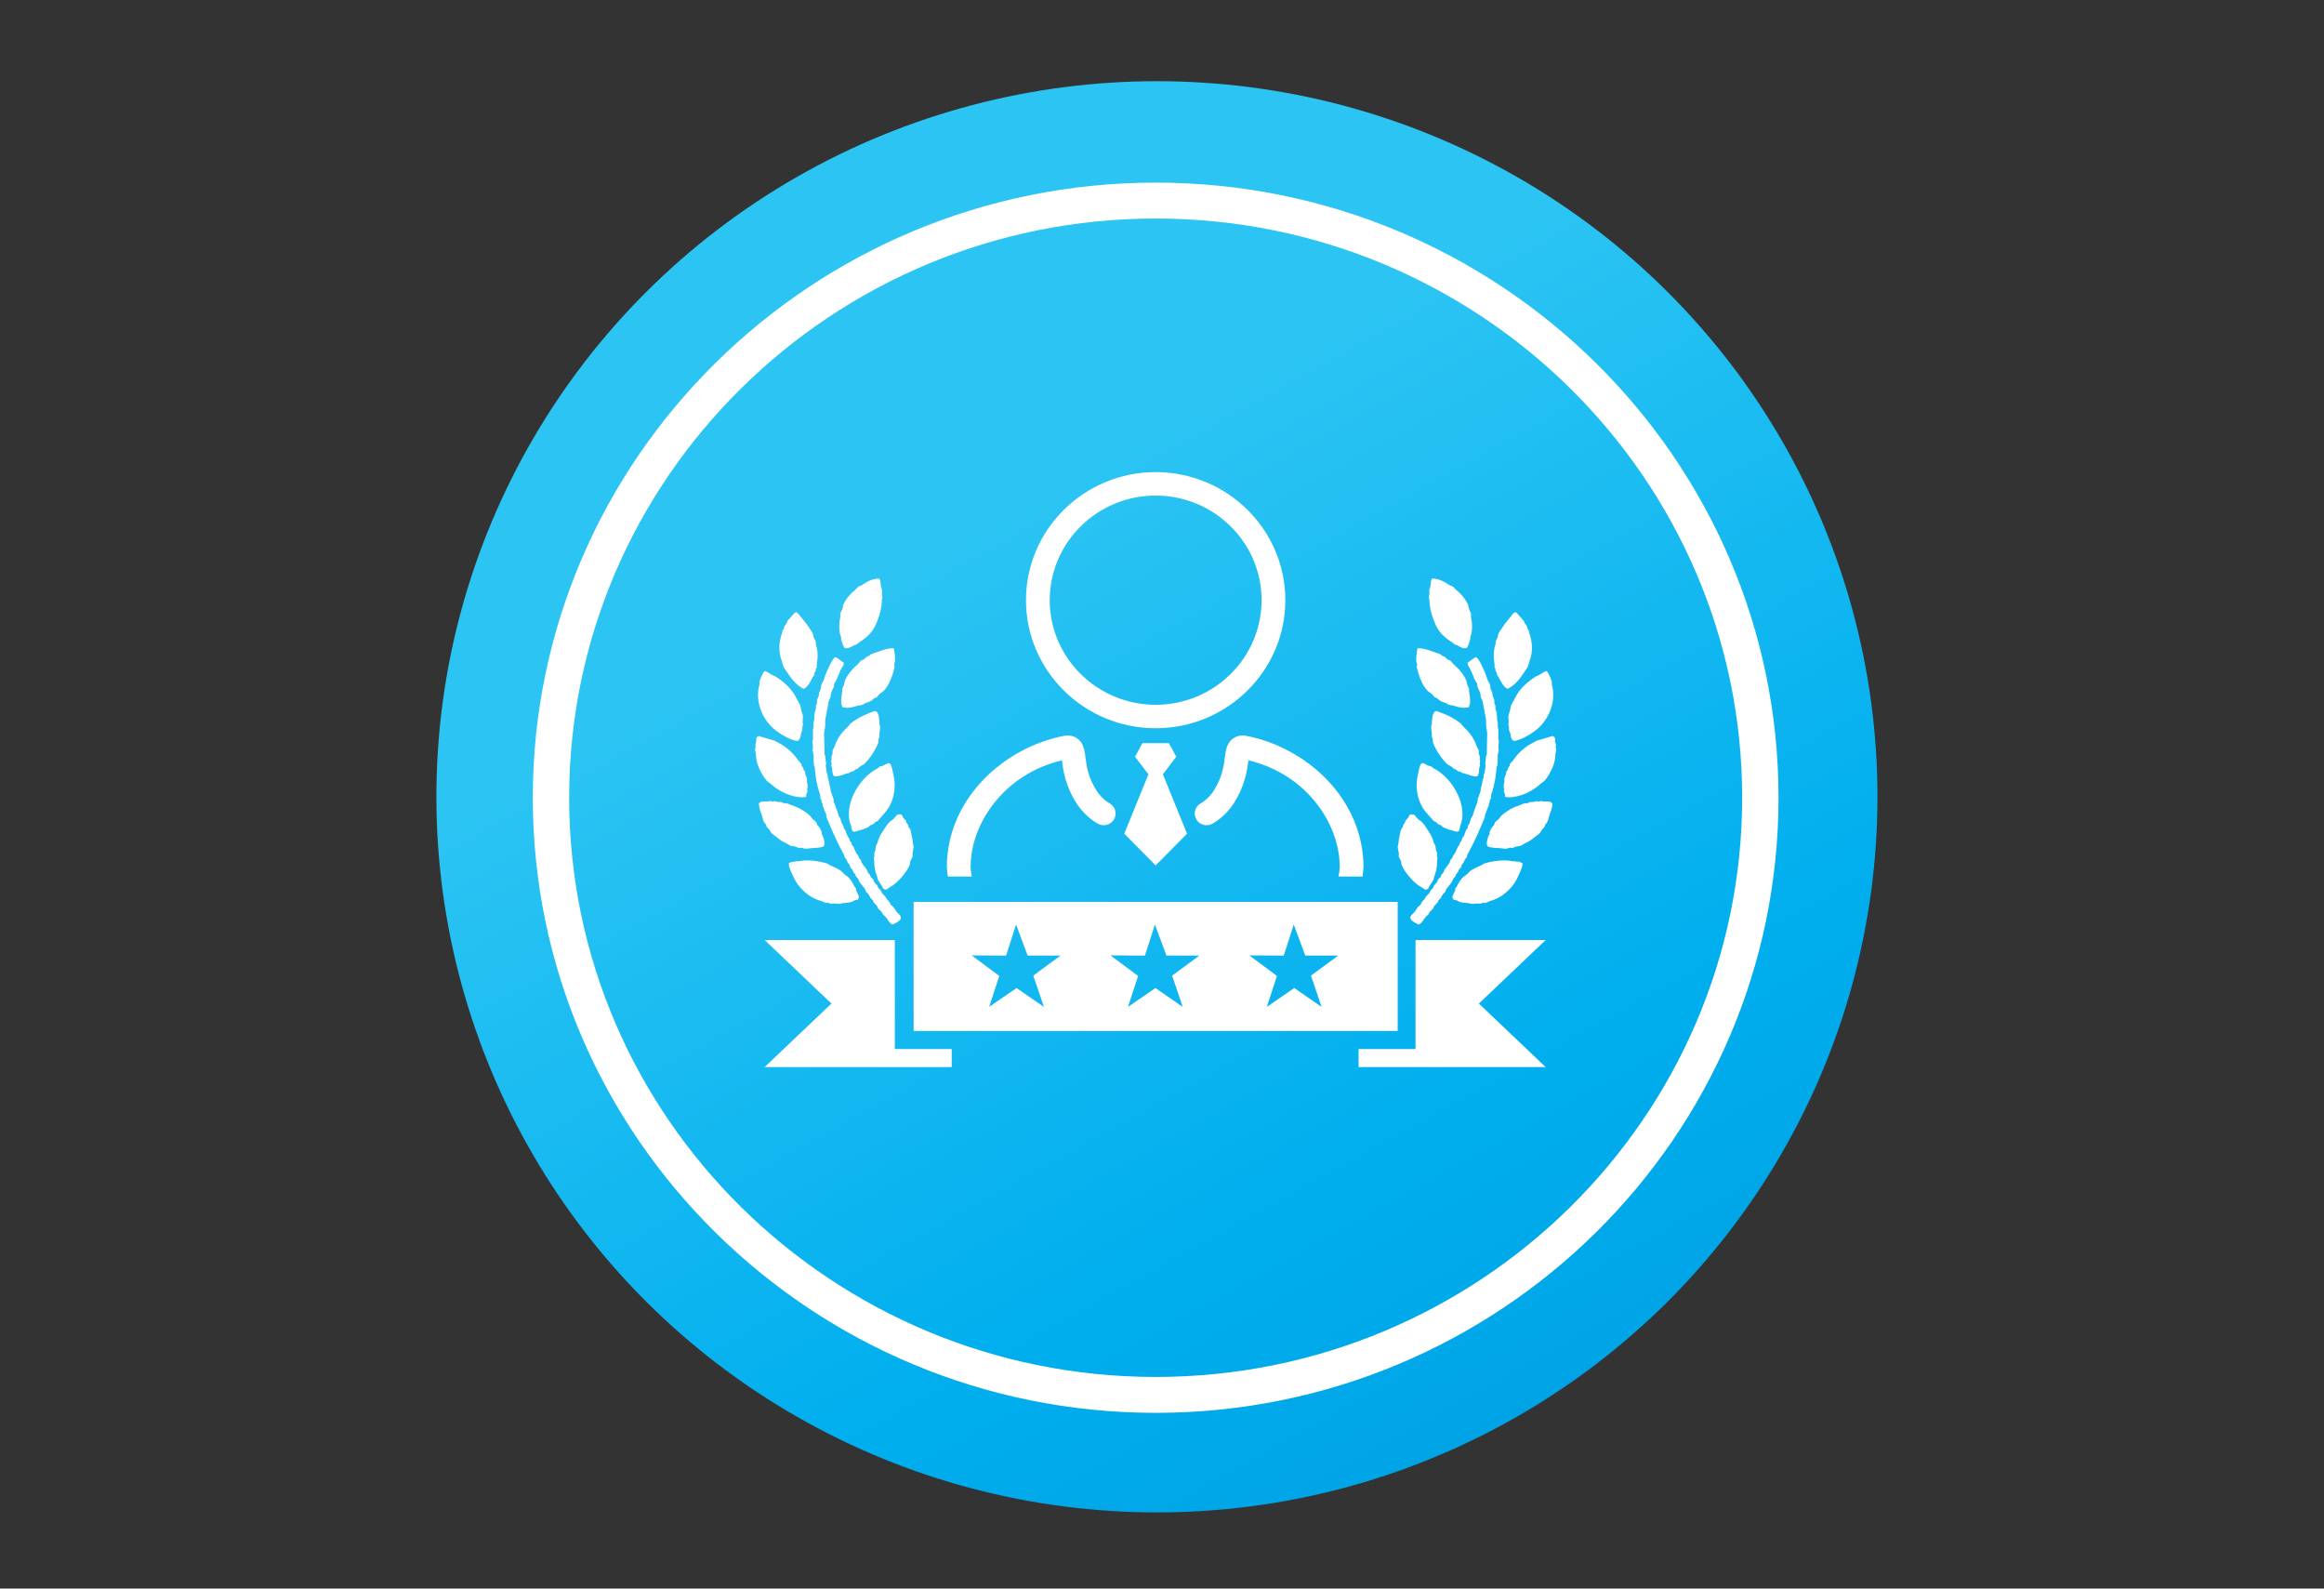 <?xml version="1.0" encoding="utf-8"?>
<!-- Generator: Adobe Illustrator 17.0.0, SVG Export Plug-In . SVG Version: 6.00 Build 0)  -->
<!DOCTYPE svg PUBLIC "-//W3C//DTD SVG 1.1//EN" "http://www.w3.org/Graphics/SVG/1.1/DTD/svg11.dtd">
<svg version="1.1" id="Layer_1" xmlns="http://www.w3.org/2000/svg" xmlns:xlink="http://www.w3.org/1999/xlink" x="0px" y="0px"
	 width="458px" height="313px" viewBox="0 0 458 313" enable-background="new 0 0 458 313" xml:space="preserve">
<rect x="0" y="0" width="458" height="313" fill="#333333" stroke="none"/>
<linearGradient id="SVGID_1_" gradientUnits="userSpaceOnUse" x1="531.286" y1="400.715" x2="673.779" y2="657.202" gradientTransform="matrix(1 0 0 1 -334 -299)">
	<stop  offset="0" style="stop-color:#2BC4F3"/>
	<stop  offset="0.5" style="stop-color:#00AEEE"/>
	<stop  offset="1" style="stop-color:#0095DA"/>
</linearGradient>
<ellipse fill="url(#SVGID_1_)" cx="228" cy="157" rx="142" ry="141"/>
<g>
	<path fill="#FFFFFF" d="M227.75,35.982C160.066,35.982,105,90.353,105,157.181s55.066,121.199,122.75,121.199
		S350.5,224.01,350.5,157.181S295.434,35.982,227.75,35.982z M227.75,271.307c-63.733,0-115.586-51.198-115.586-114.126
		S164.017,43.056,227.75,43.056s115.586,51.198,115.586,114.126S291.483,271.307,227.75,271.307z"/>
	<polygon fill="#FFFFFF" points="229.18,152.565 231.813,149.098 230.35,146.425 230.271,146.425 225.229,146.425 225.15,146.425 
		223.686,149.098 226.32,152.565 221.565,164.267 227.721,170.488 227.716,170.552 227.75,170.518 227.783,170.552 227.78,170.487 
		233.935,164.267 	"/>
	<path fill="#FFFFFF" d="M227.75,143.491c14.092,0,25.557-11.32,25.557-25.235s-11.465-25.235-25.557-25.235
		c-14.092,0-25.557,11.32-25.557,25.235S213.658,143.491,227.75,143.491z M227.75,97.645c11.51,0,20.875,9.246,20.875,20.612
		s-9.364,20.611-20.875,20.611c-11.51,0-20.875-9.246-20.875-20.611S216.24,97.645,227.75,97.645z"/>
	<path fill="#FFFFFF" d="M243.003,145.503c-1.245,0.889-1.428,2.288-1.622,3.77c-0.219,1.673-0.519,3.965-2.229,6.594
		c-0.774,1.191-1.909,2.084-2.483,2.394c-1.134,0.612-1.551,2.017-0.93,3.137c0.62,1.12,2.043,1.532,3.178,0.918
		c1.142-0.617,2.921-2.022,4.176-3.953c2.278-3.503,2.688-6.63,2.932-8.498c0.002-0.019,0.005-0.037,0.007-0.056
		c11.696,2.811,17.99,12.731,17.99,20.959c0,0.543-0.097,1.25-0.238,1.937h4.738c0.157-1.104,0.182-1.911,0.182-1.937
		c0-6.255-2.566-12.354-7.225-17.175c-4.208-4.353-9.981-7.487-15.84-8.598C244.382,144.758,243.512,145.14,243.003,145.503z"/>
	<path fill="#FFFFFF" d="M191.521,172.705c-0.141-0.687-0.238-1.394-0.238-1.937c0-8.228,6.293-18.148,17.99-20.959
		c0.002,0.019,0.005,0.038,0.007,0.056c0.245,1.868,0.654,4.994,2.932,8.498c1.255,1.931,3.034,3.336,4.176,3.953
		c1.135,0.614,2.557,0.201,3.178-0.918c0.62-1.12,0.204-2.525-0.93-3.137c-0.574-0.31-1.709-1.204-2.483-2.394
		c-1.71-2.629-2.01-4.921-2.229-6.594c-0.194-1.481-0.377-2.881-1.622-3.77c-0.508-0.363-1.378-0.745-2.635-0.508
		c-5.859,1.111-11.633,4.245-15.84,8.598c-4.659,4.821-7.225,10.92-7.225,17.175c0,0.026,0.025,0.833,0.182,1.937H191.521z"/>
	<polygon fill="#FFFFFF" points="278.962,185.215 278.962,206.693 267.744,206.693 267.744,210.257 304.617,210.257 
		291.448,197.736 304.617,185.215 	"/>
	<polygon fill="#FFFFFF" points="176.343,185.215 150.688,185.215 163.857,197.736 150.688,210.257 187.561,210.257 
		187.561,206.693 176.343,206.693 	"/>
	<path fill="#FFFFFF" d="M275.45,177.703H180.05v25.427h95.401V177.703z M205.722,198.389l-5.377-3.71l-5.412,3.71l1.999-6.092
		l-5.446-4.05l6.79,0.034l1.965-6.126l2.275,6.126h6.48l-5.36,3.948L205.722,198.389z M233.084,198.389l-5.377-3.71l-5.412,3.71
		l1.999-6.092l-5.446-4.05l6.79,0.034l1.965-6.126l2.275,6.126h6.48l-5.36,3.948L233.084,198.389z M260.446,198.389l-5.377-3.71
		l-5.412,3.71l1.999-6.092l-5.446-4.05l6.79,0.034l1.965-6.126l2.275,6.126h6.48l-5.36,3.948L260.446,198.389z"/>
	<path fill="#FFFFFF" d="M298.485,137.71c-0.237,0.495-0.555,0.868-0.725,1.371c-0.103,0.305-0.102,0.703-0.206,1.003
		c-0.068,0.195-0.284,0.83-0.291,1.003c-0.019,0.447,0.075,0.822,0.062,1.276c-0.033,0.134-0.066,0.268-0.099,0.401
		c0.052,0.134,0.104,0.268,0.156,0.402c0.002,0.242,0.003,0.484,0.005,0.725c0.078,0.173,0.157,0.346,0.235,0.519
		c0.034,0.22,0.069,0.441,0.103,0.661c0.036,0.215,0.294,0.778,0.503,0.876c0.256,0.119,0.885-0.112,1.188-0.217
		c1.176-0.408,2.807-1.386,3.824-2.335c2.336-2.18,3.418-5.605,2.613-8.407c-0.062-0.217,0.003-0.431-0.025-0.628
		c-0.049-0.353-0.733-2.003-1.044-2.146c-0.63,0.122-1.384,0.894-2.036,1.025C300.549,134.632,299.281,136.048,298.485,137.71z"/>
	<path fill="#FFFFFF" d="M275.655,168.795c0.161,0.324,0.322,0.648,0.483,0.973c0.015,0.177,0.03,0.354,0.045,0.531
		c0.562,1.614,2.726,3.911,3.833,4.44c0.51,0.244,0.849,0.902,1.475,0.295c0.218-0.624,0.769-1.163,1.048-1.779
		c0.022-0.136,0.044-0.272,0.067-0.408c0.472-1.223,0.591-1.916,0.612-3.231c0.029-0.196,0.058-0.393,0.087-0.589
		c-0.05-0.145-0.1-0.29-0.15-0.434c0.029-0.14,0.058-0.281,0.086-0.421c-0.085-0.225-0.169-0.45-0.254-0.674
		c-0.034-0.276-0.069-0.553-0.103-0.829c-0.113-0.225-0.226-0.45-0.339-0.674c-0.148-0.55-0.343-1.185-0.756-1.802
		c-0.535-0.8-1.055-1.729-1.673-2.323c-0.218-0.156-0.437-0.312-0.655-0.468c-0.24-0.273-0.48-0.545-0.719-0.818
		c-0.26-0.154-0.501-0.122-0.793-0.125c-0.305,0.205-0.288,0.418-0.421,0.64c-0.193,0.22-0.386,0.44-0.579,0.659
		c-0.024,0.119-0.049,0.237-0.073,0.356c-0.105,0.125-0.211,0.25-0.316,0.375c-0.029,0.14-0.058,0.281-0.086,0.421
		c-0.13,0.188-0.259,0.375-0.389,0.562c-0.219,0.952-0.437,1.843-0.512,2.829c-0.04,0.138-0.079,0.276-0.119,0.414
		c-0.006,0.536,0.177,0.977,0.232,1.529C275.7,168.413,275.604,168.607,275.655,168.795z"/>
	<path fill="#FFFFFF" d="M291.893,170.494c-0.45,0.204-0.918,0.431-1.32,0.612c-0.226,0.129-0.451,0.258-0.677,0.387
		c-0.292,0.211-0.49,0.464-0.684,0.672c-0.318,0.245-0.635,0.491-0.953,0.736c-0.469,0.485-0.901,1.204-1.146,1.759
		c-0.107,0.136-0.215,0.271-0.322,0.407c-0.011,0.138-0.023,0.276-0.034,0.414c-0.147,0.389-0.58,0.978-0.509,1.398
		c0.194,0.608,0.515,0.379,0.865,0.527c0.157,0.093,0.314,0.186,0.472,0.28c0.602,0.211,1.267,0.21,1.908,0.264
		c0.155,0.048,0.31,0.096,0.465,0.144c0.409,0.029,0.779-0.074,1.194-0.081c0.195,0.022,0.389,0.044,0.584,0.066
		c0.26-0.063,0.443-0.244,0.676-0.219c0.092,0.024,0.184,0.048,0.275,0.072c0.348-0.144,0.696-0.288,1.044-0.431
		c2.566-0.664,4.635-2.89,5.385-4.702c0.244-0.59,1.165-2.188,0.86-2.776c-0.121-0.049-0.723-0.262-0.832-0.268
		c-0.094,0.015-0.188,0.03-0.282,0.045c-0.105-0.043-0.21-0.087-0.315-0.13c-0.133,0.013-0.267,0.025-0.4,0.038
		c-1.56-0.384-3.86-0.099-5.597,0.413C292.331,170.245,292.112,170.37,291.893,170.494z"/>
	<path fill="#FFFFFF" d="M294.513,131.457c0.072,0.121,0.144,0.242,0.216,0.363c-0.007,0.089-0.014,0.177-0.02,0.266
		c0.102,0.195,0.205,0.389,0.307,0.584c0.013,0.132,0.026,0.263,0.038,0.395c0.105,0.128,0.209,0.255,0.314,0.383
		c0.335,0.722,0.997,2.02,1.765,2.291c1.292-0.707,2.063-1.592,2.742-2.552c0.373-0.543,0.746-1.086,1.119-1.629
		c0.239-0.448,0.286-0.914,0.45-1.359c0.643-1.753,0.623-3.491-0.078-5.525c-0.026-0.151-0.052-0.302-0.078-0.454
		c-0.081-0.106-0.161-0.212-0.242-0.318c-0.037-0.153-0.074-0.307-0.11-0.46c-0.155-0.216-0.309-0.433-0.464-0.649
		c-0.054-0.151-0.109-0.303-0.163-0.454c-0.259-0.288-0.519-0.576-0.778-0.863c-0.392-0.418-0.489-0.689-0.883-0.851
		c-0.055,0.017-0.109,0.034-0.164,0.051c-0.375,0.237-0.502,0.514-0.724,0.782c-0.512,0.619-1.025,1.2-1.428,1.804
		c-0.327,0.485-0.654,0.97-0.981,1.455c-0.073,0.3-0.146,0.6-0.219,0.9c-0.127,0.261-0.255,0.522-0.382,0.783
		c-0.011,0.194-0.023,0.389-0.034,0.583c-0.472,1.414-0.394,2.555-0.161,4.113C294.539,131.215,294.526,131.336,294.513,131.457z"/>
	<path fill="#FFFFFF" d="M291.438,148.516c-0.051-0.205,0.035-0.451-0.031-0.68c-0.133-0.268-0.265-0.536-0.398-0.804
		c-0.477-1.483-1.349-2.691-2.509-3.737c-0.225-0.264-0.449-0.528-0.674-0.792c-1.49-1.169-3.124-1.859-4.743-2.415
		c-0.105,0.041-0.21,0.082-0.315,0.122c-0.519,0.35-0.604,2.004-0.59,2.544c-0.044,0.132-0.088,0.263-0.132,0.395
		c-0.023,0.504,0.118,0.92,0.147,1.445c0.011,0.206-0.05,0.409,0.005,0.641c0.054,0.123,0.109,0.246,0.163,0.37
		c0.049,0.212-0.038,0.461,0.044,0.7c0.457,1.331,1.827,3.442,2.915,4.34c0.225,0.124,0.45,0.247,0.675,0.371
		c0.183,0.16,0.366,0.32,0.55,0.481c0.114,0.028,0.227,0.057,0.341,0.085c0.155,0.132,0.31,0.264,0.465,0.396
		c0.138,0.022,0.275,0.044,0.413,0.066c0.162,0.1,0.323,0.199,0.485,0.299c0.122,0.013,0.245,0.027,0.367,0.04
		c0.471,0.194,2.111,0.793,2.57,0.531c0.297-0.516,0.299-1.109,0.345-1.683c0.053-0.119,0.106-0.237,0.158-0.356
		c-0.026-0.151-0.052-0.302-0.078-0.454c0.011-0.195,0.118-0.355,0.067-0.576c-0.035-0.108-0.069-0.216-0.104-0.324
		c0-0.108,0.091-0.216,0.099-0.317C291.594,148.974,291.516,148.745,291.438,148.516z"/>
	<path fill="#FFFFFF" d="M289.854,132.041c0.243,0.588,0.487,1.176,0.73,1.764c0.172,0.298,0.344,0.597,0.516,0.895
		c0.026,0.207,0.051,0.415,0.077,0.622c0.191,0.426,0.383,0.852,0.574,1.277c0.015,0.233,0.029,0.466,0.044,0.7
		c0.124,0.255,0.248,0.51,0.372,0.765c0.181,1.163,0.449,2.337,0.66,3.519c0.063,0.353,0.05,0.979,0.049,1.341
		c-0.002,0.569,0.231,1.103,0.219,1.678c-0.029,1.315-0.089,2.65-0.082,3.977c-0.062,0.19-0.123,0.38-0.185,0.57
		c0.024,0.464-0.085,0.825-0.121,1.256c0.019,0.156,0.039,0.311,0.058,0.467c-0.012,0.462-0.168,0.949-0.207,1.424
		c-0.057,0.14-0.114,0.28-0.172,0.421c0.004,0.119,0.008,0.237,0.012,0.356c-0.05,0.319-0.259,0.671-0.272,0.99
		c-0.017,0.447-0.167,0.8-0.285,1.223c-0.007,0.145-0.014,0.289-0.021,0.434c-0.211,0.594-0.376,1.172-0.601,1.767
		c-0.003,0.123-0.005,0.246-0.008,0.369c-0.299,0.97-0.749,1.875-0.978,2.854c-0.101,0.159-0.202,0.319-0.303,0.479
		c-0.129,0.339-0.219,0.773-0.364,1.107c-0.099,0.149-0.198,0.297-0.296,0.446c-0.018,0.142-0.036,0.285-0.054,0.427
		c-0.103,0.142-0.206,0.284-0.309,0.427c-0.135,0.348-0.273,0.803-0.423,1.145c-0.11,0.147-0.219,0.293-0.329,0.44
		c-0.038,0.155-0.075,0.311-0.113,0.466c-0.114,0.14-0.228,0.28-0.342,0.42c-0.018,0.114-0.036,0.229-0.053,0.343
		c-0.125,0.166-0.25,0.332-0.375,0.498c-0.187,0.347-0.334,0.881-0.541,1.223c-0.129,0.159-0.259,0.319-0.388,0.478
		c-0.042,0.149-0.084,0.298-0.126,0.447c-0.123,0.127-0.246,0.254-0.368,0.381c-0.049,0.153-0.097,0.306-0.146,0.459
		c-0.26,0.534-0.646,0.89-0.988,1.403c-0.137,0.207-0.162,0.454-0.271,0.654c-0.123,0.127-0.246,0.254-0.368,0.381
		c-0.068,0.166-0.136,0.332-0.205,0.498c-0.147,0.133-0.294,0.267-0.441,0.4c-0.081,0.203-0.163,0.406-0.244,0.608
		c-0.191,0.209-0.382,0.418-0.572,0.627c-0.066,0.155-0.132,0.311-0.198,0.466c-0.16,0.17-0.32,0.34-0.48,0.51
		c-0.088,0.179-0.176,0.358-0.264,0.537c-0.256,0.344-0.628,0.543-0.763,0.892c-0.12,0.31-0.451,0.521-0.665,0.827
		c-0.11,0.203-0.22,0.405-0.33,0.608c-0.158,0.131-0.316,0.263-0.473,0.394c-0.213,0.317-0.426,0.634-0.639,0.951
		c-0.406,0.449-0.931,0.767-0.83,1.3c0.078,0.408,0.723,0.771,0.962,0.883c0.306,0.144,0.435,0.279,0.754,0.319
		c0.605-0.408,0.845-0.915,1.145-1.338c0.237-0.239,0.474-0.478,0.71-0.717c0.099-0.177,0.198-0.354,0.297-0.53
		c0.173-0.151,0.346-0.301,0.519-0.452c0.143-0.168,0.18-0.402,0.27-0.569c0.226-0.241,0.452-0.483,0.678-0.724
		c0.057-0.14,0.114-0.28,0.172-0.421c0.151-0.155,0.303-0.31,0.454-0.465c0.136-0.248,0.272-0.496,0.409-0.744
		c0.164-0.164,0.329-0.327,0.493-0.491c0.046-0.142,0.093-0.285,0.139-0.427c0.407-0.613,0.821-0.996,1.198-1.597
		c0.07-0.177,0.141-0.354,0.211-0.531c0.147-0.162,0.294-0.323,0.441-0.485c0.037-0.127,0.075-0.255,0.113-0.382
		c0.125-0.138,0.25-0.276,0.375-0.414c0.062-0.162,0.123-0.324,0.185-0.485c0.14-0.157,0.281-0.315,0.421-0.472
		c0.053-0.175,0.106-0.349,0.159-0.524c0.112-0.129,0.224-0.259,0.336-0.388c0.097-0.222,0.194-0.444,0.29-0.666
		c0.103-0.114,0.206-0.228,0.309-0.343c0.066-0.211,0.132-0.423,0.198-0.634c1.362-2.465,2.415-4.881,3.43-7.401
		c0.005-0.134,0.009-0.268,0.014-0.402c0.25-0.632,0.491-1.197,0.733-1.825c0.014-0.149,0.027-0.298,0.04-0.447
		c0.055-0.073,0.11-0.146,0.165-0.22c-0.004-0.119-0.008-0.237-0.012-0.356c0.077-0.125,0.154-0.25,0.231-0.375
		c0.069-0.296,0.023-0.667,0.127-0.952c0.573-1.569,0.902-3.555,1.004-5.225c0.042-0.093,0.084-0.185,0.125-0.278
		c0.104-0.604,0.103-1.284,0.084-1.904c-0.011-0.358,0.18-0.795,0.219-1.152c-0.026-0.123-0.052-0.246-0.078-0.369
		c-0.008-0.435,0.047-0.907,0.102-1.328c-0.041-0.188-0.082-0.376-0.123-0.564c-0.005-0.838,0.092-1.64-0.112-2.533
		c0.009-0.183,0.018-0.367,0.028-0.551c-0.05-0.229-0.099-0.458-0.149-0.687c0.017-0.405-0.035-0.996-0.088-1.399
		c-0.087-0.27-0.174-0.54-0.26-0.81c0.013-0.149,0.027-0.298,0.04-0.447c-0.076-0.184-0.152-0.367-0.228-0.551
		c-0.049-0.236,0.032-0.458-0.024-0.713c-0.115-0.27-0.23-0.54-0.346-0.81c-0.006-0.164-0.012-0.328-0.018-0.492
		c-0.115-0.27-0.23-0.54-0.346-0.81c-0.043-0.289-0.086-0.579-0.129-0.868c-0.148-0.277-0.296-0.553-0.444-0.83
		c-0.164-0.403-0.206-0.735-0.404-1.193c-0.32-0.741-1.27-3.1-1.9-3.379c-0.105,0.041-0.21,0.082-0.315,0.122
		c-0.453,0.325-0.907,0.65-1.36,0.975C289.206,131.166,289.553,131.385,289.854,132.041z"/>
	<path fill="#FFFFFF" d="M281.709,118.179c0.009,1.637,0.469,3.286,1.305,5.114c0.761,1.662,2.178,2.638,3.226,3.324
		c0.166,0.134,0.332,0.269,0.498,0.403c0.135,0.033,0.271,0.065,0.406,0.098c0.506,0.274,1.372,0.863,1.98,0.497
		c0.252-0.437,0.428-1.113,0.621-1.611c0.003-0.151,0.005-0.302,0.008-0.453c0.486-1.218,0.412-2.688,0.135-4.067
		c0.009-0.183,0.018-0.367,0.028-0.55c-0.159-0.363-0.317-0.726-0.476-1.089c-0.032-0.203-0.065-0.406-0.097-0.609
		c-0.436-1.107-1.512-2.348-2.243-2.875c-0.268-0.273-0.536-0.545-0.805-0.818c-0.17-0.057-0.341-0.113-0.511-0.17
		c-1.256-0.832-2.108-1.307-3.519-1.395c-0.029,0.028-0.057,0.056-0.086,0.084c-0.237,0.405-0.242,1.226-0.313,1.69
		c-0.064,0.145-0.128,0.289-0.191,0.434c0.008,0.294,0.016,0.587,0.024,0.881c-0.038,0.211-0.075,0.423-0.113,0.634
		C281.626,117.859,281.668,118.019,281.709,118.179z"/>
	<path fill="#FFFFFF" d="M281.579,150.907c-0.501-0.219-0.836-0.531-1.37-0.56c-0.549,0.525-0.576,1.484-0.74,2.11
		c-0.563,2.145-0.469,5.561,1.98,8.062c0.368,0.422,0.737,0.844,1.105,1.266c0.146,0.063,0.293,0.126,0.439,0.189
		c0.122,0.126,0.244,0.251,0.366,0.377c0.165,0.13,0.374,0.13,0.537,0.209c0.205,0.165,0.41,0.329,0.615,0.494
		c0.553,0.244,1.245,0.493,1.835,0.62c0.284,0.061,0.884,0.405,1.174,0.016c0.204-0.324,0.177-0.81,0.291-1.087
		c1.479-3.589-1.254-9.152-5.304-11.238c-0.161-0.128-0.323-0.256-0.484-0.383C281.876,150.956,281.728,150.932,281.579,150.907z"/>
	<path fill="#FFFFFF" d="M279.269,130.816c-0.02,0.181-0.04,0.363-0.06,0.544c0.194,1.162,1.025,3.834,2.29,4.889
		c0.223,0.162,0.445,0.325,0.668,0.487c0.179,0.21,0.358,0.42,0.536,0.63c0.173,0.074,0.345,0.148,0.518,0.221
		c0.179,0.154,0.358,0.307,0.537,0.461c0.344,0.237,0.918,0.356,1.291,0.528c0.151,0.098,0.301,0.195,0.452,0.293
		c0.351,0.09,0.773,0.107,1.115,0.223c0.84,0.286,1.882,0.494,2.814,0.26c0.526-0.774,0.224-2.189,0.08-3.135
		c0.005-0.162,0.01-0.324,0.014-0.486c-0.124-0.283-0.248-0.566-0.372-0.849c-0.045-0.222-0.091-0.445-0.136-0.667
		c-0.482-1.332-1.64-2.527-2.53-3.303c-0.231-0.26-0.462-0.519-0.693-0.779c-0.168-0.067-0.336-0.135-0.505-0.202
		c-0.203-0.175-0.406-0.351-0.609-0.526c-0.173-0.074-0.345-0.148-0.518-0.221c-0.131-0.11-0.262-0.221-0.393-0.331
		c-1.493-0.431-2.788-1.148-4.392-1.132c-0.17,0.214-0.302,2.244-0.276,2.59C279.156,130.479,279.212,130.648,279.269,130.816z"/>
	<path fill="#FFFFFF" d="M306.642,146.689c-0.056-0.169-0.113-0.337-0.169-0.506c-0.065-0.446,0.211-0.842-0.476-1.174
		c-1.017,0.314-2.085,0.636-3.105,0.912c-0.512,0.279-1.025,0.559-1.537,0.838c-1.49,0.963-2.44,2.001-3.196,3.101
		c-0.191,0.209-0.382,0.418-0.572,0.627c-0.029,0.14-0.058,0.281-0.086,0.421c-0.101,0.131-0.202,0.263-0.303,0.394
		c-0.018,0.114-0.036,0.229-0.053,0.343c-0.105,0.153-0.211,0.306-0.316,0.459c-0.005,0.134-0.009,0.268-0.014,0.402
		c-0.101,0.325-0.329,0.656-0.357,0.99c0.006,0.164,0.012,0.328,0.018,0.492c-0.07,0.311-0.15,0.734-0.147,1.049
		c0.039,0.171,0.078,0.341,0.117,0.512c-0.027,0.129-0.053,0.259-0.08,0.388c0.078,0.201,0.156,0.402,0.235,0.603
		c0.039,0.167-0.046,0.29,0.038,0.479c1.786,0.364,4.826-0.624,6.776-2.418c0.324-0.25,0.649-0.499,0.973-0.749
		c1.148-1.398,2.129-3.4,2.125-5.034c-0.001-0.381,0.196-0.828,0.18-1.211c-0.039-0.115-0.078-0.229-0.117-0.344
		C306.598,147.073,306.62,146.881,306.642,146.689z"/>
	<path fill="#FFFFFF" d="M304.081,157.92c-0.118-0.035-0.236-0.07-0.354-0.104c-0.179,0.043-0.359,0.085-0.538,0.128
		c-0.107-0.033-0.214-0.065-0.321-0.098c-0.228,0.056-0.455,0.111-0.683,0.167c-0.199,0-0.398-0.001-0.597-0.001
		c-0.206,0.088-0.411,0.176-0.617,0.264c-0.164-0.005-0.328-0.009-0.492-0.014c-0.705,0.275-1.41,0.549-2.114,0.824
		c-0.228,0.112-0.455,0.223-0.683,0.335c-0.691,0.437-1.373,0.853-1.867,1.362c-0.134,0.181-0.268,0.362-0.402,0.543
		c-0.284,0.287-0.629,0.478-0.809,0.782c-0.062,0.162-0.123,0.324-0.185,0.485c-0.123,0.127-0.246,0.254-0.368,0.381
		c-0.135,0.271-0.384,0.627-0.481,0.932c-0.043,0.134,0.05,0.28-0.034,0.414c-0.228,0.365-0.847,2.085-0.315,2.448
		c0.446,0.304,1.879,0.31,2.452,0.356c0.38,0.03,0.837,0.135,1.227,0.094c0.241-0.064,0.481-0.128,0.722-0.193
		c0.131,0.026,0.262,0.052,0.393,0.079c0.247-0.097,0.495-0.193,0.742-0.29c0.306-0.051,0.613-0.102,0.919-0.153
		c0.342-0.196,0.683-0.391,1.025-0.587c0.476-0.213,0.993-0.487,1.406-0.864c0.425-0.325,0.85-0.65,1.275-0.975
		c0.194-0.201,0.316-0.482,0.448-0.685c0.191-0.209,0.382-0.418,0.572-0.627c0.04-0.138,0.079-0.276,0.119-0.414
		c0.14-0.185,0.281-0.371,0.421-0.556c0.18-0.375,0.265-0.882,0.397-1.268c0.171-0.499,0.682-1.833,0.577-2.311
		C305.774,157.749,304.478,157.94,304.081,157.92z"/>
	<path fill="#FFFFFF" d="M156.084,145.732c0.303,0.105,0.932,0.337,1.188,0.217c0.209-0.097,0.467-0.661,0.503-0.876
		c0.034-0.22,0.069-0.441,0.103-0.661c0.078-0.173,0.157-0.346,0.235-0.519c0.002-0.242,0.003-0.484,0.005-0.725
		c0.052-0.134,0.104-0.268,0.156-0.402c-0.033-0.134-0.066-0.268-0.099-0.401c-0.013-0.454,0.081-0.829,0.062-1.276
		c-0.007-0.174-0.224-0.808-0.291-1.003c-0.104-0.301-0.103-0.698-0.206-1.003c-0.17-0.504-0.488-0.876-0.725-1.371
		c-0.796-1.663-2.064-3.078-4.262-4.471c-0.652-0.131-1.406-0.902-2.036-1.025c-0.311,0.144-0.995,1.794-1.044,2.146
		c-0.028,0.197,0.038,0.411-0.025,0.628c-0.805,2.803,0.277,6.227,2.613,8.407C153.278,144.346,154.909,145.324,156.084,145.732z"/>
	<path fill="#FFFFFF" d="M154.506,131.557c0.373,0.543,0.746,1.086,1.119,1.629c0.679,0.96,1.451,1.845,2.742,2.552
		c0.769-0.271,1.431-1.569,1.765-2.291c0.105-0.128,0.209-0.255,0.314-0.383c0.013-0.132,0.026-0.263,0.038-0.395
		c0.102-0.195,0.205-0.389,0.307-0.584c-0.007-0.089-0.014-0.177-0.02-0.266c0.072-0.121,0.144-0.242,0.215-0.363
		c-0.013-0.121-0.027-0.242-0.04-0.363c0.232-1.557,0.311-2.699-0.161-4.113c-0.011-0.194-0.023-0.389-0.034-0.583
		c-0.127-0.261-0.255-0.522-0.382-0.783c-0.073-0.3-0.146-0.6-0.219-0.9c-0.327-0.485-0.654-0.97-0.981-1.455
		c-0.403-0.604-0.916-1.184-1.428-1.804c-0.222-0.268-0.349-0.545-0.724-0.782c-0.055-0.017-0.109-0.034-0.164-0.051
		c-0.395,0.162-0.492,0.433-0.883,0.851c-0.259,0.288-0.519,0.576-0.778,0.863c-0.054,0.151-0.109,0.303-0.163,0.454
		c-0.155,0.216-0.309,0.433-0.464,0.649c-0.037,0.153-0.074,0.307-0.11,0.46c-0.081,0.106-0.161,0.212-0.242,0.318
		c-0.026,0.151-0.052,0.302-0.078,0.454c-0.7,2.034-0.72,3.772-0.078,5.525C154.22,130.643,154.267,131.109,154.506,131.557z"/>
	<path fill="#FFFFFF" d="M152.086,154.602c1.95,1.794,4.991,2.782,6.776,2.418c0.084-0.189-0.001-0.312,0.038-0.479
		c0.078-0.201,0.156-0.402,0.235-0.603c-0.027-0.129-0.053-0.259-0.08-0.388c0.039-0.171,0.078-0.341,0.117-0.512
		c0.003-0.315-0.077-0.738-0.147-1.049c0.006-0.164,0.012-0.328,0.018-0.492c-0.028-0.334-0.255-0.665-0.357-0.99
		c-0.005-0.134-0.009-0.268-0.014-0.402c-0.105-0.153-0.211-0.306-0.316-0.459c-0.018-0.114-0.036-0.229-0.053-0.343
		c-0.101-0.131-0.202-0.263-0.303-0.394c-0.029-0.14-0.058-0.281-0.086-0.421c-0.191-0.209-0.382-0.418-0.572-0.627
		c-0.756-1.1-1.706-2.138-3.196-3.101c-0.512-0.279-1.025-0.559-1.537-0.838c-1.02-0.276-2.088-0.598-3.105-0.912
		c-0.686,0.331-0.41,0.728-0.476,1.174c-0.056,0.169-0.113,0.337-0.169,0.506c0.022,0.192,0.045,0.384,0.067,0.576
		c-0.039,0.115-0.078,0.229-0.117,0.344c-0.015,0.383,0.181,0.83,0.18,1.211c-0.003,1.634,0.977,3.635,2.125,5.034
		C151.437,154.103,151.762,154.353,152.086,154.602z"/>
	<path fill="#FFFFFF" d="M151.097,162.921c0.191,0.209,0.382,0.418,0.572,0.627c0.131,0.204,0.254,0.485,0.448,0.685
		c0.425,0.325,0.85,0.65,1.275,0.975c0.413,0.377,0.93,0.651,1.406,0.864c0.342,0.196,0.683,0.391,1.025,0.587
		c0.306,0.051,0.613,0.102,0.919,0.153c0.247,0.096,0.495,0.193,0.742,0.29c0.131-0.026,0.262-0.052,0.393-0.079
		c0.241,0.064,0.481,0.128,0.722,0.193c0.39,0.041,0.846-0.064,1.226-0.094c0.574-0.046,2.007-0.052,2.452-0.356
		c0.533-0.363-0.086-2.082-0.315-2.448c-0.084-0.134,0.009-0.28-0.034-0.414c-0.098-0.305-0.346-0.66-0.481-0.932
		c-0.123-0.127-0.246-0.254-0.368-0.381c-0.062-0.162-0.123-0.324-0.185-0.485c-0.18-0.303-0.525-0.495-0.809-0.782
		c-0.134-0.181-0.268-0.362-0.402-0.543c-0.493-0.509-1.176-0.925-1.867-1.362c-0.228-0.112-0.455-0.223-0.683-0.335
		c-0.705-0.275-1.41-0.549-2.114-0.824c-0.164,0.005-0.328,0.009-0.492,0.014c-0.206-0.088-0.412-0.176-0.617-0.264
		c-0.199,0-0.398,0.001-0.597,0.001c-0.227-0.056-0.455-0.111-0.683-0.167c-0.107,0.033-0.214,0.065-0.321,0.098
		c-0.179-0.043-0.359-0.085-0.538-0.128c-0.118,0.035-0.236,0.07-0.354,0.104c-0.396,0.02-1.693-0.171-1.836,0.452
		c-0.105,0.478,0.406,1.812,0.577,2.311c0.132,0.387,0.217,0.893,0.397,1.268c0.14,0.185,0.281,0.371,0.421,0.556
		C151.018,162.645,151.057,162.783,151.097,162.921z"/>
	<path fill="#FFFFFF" d="M163.971,151.23c0.046,0.574,0.048,1.167,0.345,1.683c0.459,0.262,2.099-0.337,2.57-0.531
		c0.122-0.013,0.245-0.027,0.367-0.04c0.162-0.1,0.323-0.199,0.485-0.299c0.138-0.022,0.275-0.044,0.413-0.066
		c0.155-0.132,0.31-0.264,0.465-0.396c0.114-0.028,0.227-0.057,0.341-0.085c0.183-0.16,0.367-0.32,0.55-0.481
		c0.225-0.124,0.45-0.247,0.675-0.371c1.088-0.899,2.458-3.009,2.915-4.34c0.082-0.239-0.005-0.488,0.044-0.7
		c0.054-0.123,0.109-0.246,0.163-0.37c0.055-0.233-0.006-0.435,0.005-0.641c0.029-0.525,0.171-0.94,0.147-1.445
		c-0.044-0.132-0.088-0.263-0.132-0.395c0.014-0.54-0.071-2.194-0.59-2.544c-0.105-0.041-0.21-0.081-0.315-0.122
		c-1.619,0.555-3.254,1.246-4.743,2.415c-0.225,0.264-0.449,0.528-0.674,0.792c-1.161,1.046-2.033,2.254-2.509,3.737
		c-0.133,0.268-0.265,0.536-0.398,0.804c-0.066,0.23,0.02,0.475-0.031,0.68c-0.078,0.229-0.156,0.458-0.234,0.687
		c0.008,0.102,0.099,0.209,0.099,0.317c-0.035,0.108-0.069,0.216-0.104,0.324c-0.051,0.222,0.056,0.381,0.067,0.576
		c-0.026,0.151-0.052,0.302-0.078,0.454C163.865,150.993,163.918,151.112,163.971,151.23z"/>
	<path fill="#FFFFFF" d="M171.34,129.183c-0.173,0.074-0.345,0.148-0.518,0.221c-0.203,0.175-0.406,0.351-0.609,0.526
		c-0.168,0.067-0.336,0.135-0.505,0.202c-0.231,0.26-0.462,0.519-0.693,0.779c-0.89,0.776-2.048,1.971-2.53,3.303
		c-0.045,0.222-0.091,0.445-0.136,0.667c-0.124,0.283-0.248,0.566-0.372,0.849c0.005,0.162,0.01,0.324,0.014,0.486
		c-0.143,0.946-0.445,2.36,0.08,3.135c0.932,0.234,1.974,0.026,2.814-0.26c0.341-0.116,0.764-0.133,1.115-0.223
		c0.151-0.098,0.301-0.195,0.452-0.293c0.373-0.172,0.947-0.291,1.291-0.528c0.179-0.154,0.358-0.307,0.537-0.461
		c0.173-0.074,0.345-0.148,0.518-0.221c0.179-0.21,0.358-0.42,0.536-0.63c0.223-0.162,0.445-0.325,0.668-0.487
		c1.265-1.055,2.096-3.728,2.29-4.889c-0.02-0.181-0.04-0.363-0.06-0.544c0.056-0.169,0.113-0.337,0.169-0.506
		c0.027-0.347-0.105-2.377-0.276-2.59c-1.605-0.016-2.899,0.7-4.392,1.132C171.602,128.962,171.471,129.073,171.34,129.183z"/>
	<path fill="#FFFFFF" d="M167.978,163.689c0.29,0.389,0.891,0.045,1.174-0.016c0.59-0.127,1.282-0.376,1.835-0.62
		c0.205-0.165,0.41-0.329,0.615-0.494c0.164-0.078,0.372-0.078,0.537-0.209c0.122-0.126,0.244-0.251,0.366-0.377
		c0.146-0.063,0.293-0.126,0.439-0.189c0.368-0.422,0.737-0.844,1.105-1.266c2.449-2.501,2.543-5.917,1.98-8.062
		c-0.164-0.626-0.191-1.584-0.74-2.11c-0.534,0.03-0.868,0.341-1.37,0.56c-0.149,0.024-0.297,0.048-0.446,0.072
		c-0.161,0.128-0.323,0.256-0.484,0.383c-4.05,2.086-6.783,7.649-5.304,11.238C167.801,162.879,167.774,163.365,167.978,163.689z"/>
	<path fill="#FFFFFF" d="M175.386,161.87c-0.619,0.594-1.138,1.523-1.673,2.323c-0.413,0.617-0.608,1.252-0.756,1.802
		c-0.113,0.225-0.226,0.45-0.339,0.674c-0.034,0.276-0.069,0.553-0.103,0.829c-0.085,0.225-0.169,0.45-0.254,0.674
		c0.029,0.14,0.058,0.281,0.086,0.421c-0.05,0.145-0.1,0.29-0.15,0.434c0.029,0.196,0.058,0.393,0.087,0.589
		c0.021,1.315,0.14,2.007,0.612,3.231c0.022,0.136,0.044,0.272,0.067,0.408c0.278,0.616,0.829,1.154,1.048,1.779
		c0.627,0.607,0.965-0.051,1.475-0.295c1.106-0.528,3.27-2.826,3.833-4.44c0.015-0.177,0.03-0.354,0.045-0.531
		c0.161-0.324,0.322-0.648,0.483-0.973c0.051-0.189-0.044-0.382-0.028-0.551c0.055-0.552,0.239-0.993,0.232-1.529
		c-0.04-0.138-0.079-0.276-0.119-0.414c-0.075-0.986-0.293-1.877-0.512-2.829c-0.13-0.188-0.259-0.375-0.389-0.562
		c-0.029-0.14-0.058-0.281-0.086-0.421c-0.105-0.125-0.211-0.25-0.316-0.375c-0.024-0.119-0.049-0.237-0.073-0.356
		c-0.193-0.22-0.386-0.44-0.579-0.659c-0.134-0.222-0.116-0.436-0.421-0.64c-0.293,0.003-0.533-0.028-0.793,0.125
		c-0.24,0.273-0.48,0.545-0.719,0.818C175.823,161.557,175.604,161.714,175.386,161.87z"/>
	<path fill="#FFFFFF" d="M160.999,138.581c-0.076,0.184-0.152,0.367-0.228,0.551c0.013,0.149,0.027,0.298,0.04,0.447
		c-0.087,0.27-0.174,0.54-0.26,0.81c-0.054,0.404-0.105,0.995-0.088,1.399c-0.05,0.229-0.099,0.458-0.149,0.687
		c0.009,0.183,0.018,0.367,0.028,0.551c-0.203,0.893-0.107,1.695-0.112,2.533c-0.041,0.188-0.082,0.376-0.123,0.564
		c0.055,0.42,0.11,0.893,0.102,1.328c-0.026,0.123-0.052,0.246-0.078,0.369c0.039,0.358,0.231,0.794,0.219,1.152
		c-0.019,0.62-0.02,1.3,0.084,1.904c0.042,0.093,0.084,0.185,0.125,0.278c0.102,1.67,0.431,3.656,1.004,5.225
		c0.104,0.284,0.058,0.656,0.127,0.952c0.077,0.125,0.154,0.25,0.231,0.375c-0.004,0.119-0.008,0.238-0.012,0.356
		c0.055,0.073,0.11,0.147,0.165,0.22c0.014,0.149,0.027,0.298,0.041,0.447c0.242,0.628,0.483,1.193,0.733,1.825
		c0.005,0.134,0.009,0.268,0.014,0.402c1.015,2.52,2.068,4.937,3.43,7.401c0.066,0.211,0.132,0.423,0.198,0.634
		c0.103,0.114,0.206,0.228,0.309,0.343c0.097,0.222,0.194,0.444,0.29,0.666c0.112,0.129,0.224,0.259,0.336,0.388
		c0.053,0.175,0.106,0.349,0.159,0.524c0.14,0.157,0.281,0.315,0.421,0.472c0.062,0.162,0.123,0.324,0.185,0.485
		c0.125,0.138,0.25,0.276,0.375,0.414c0.038,0.127,0.075,0.255,0.113,0.382c0.147,0.162,0.294,0.323,0.441,0.485
		c0.07,0.177,0.141,0.354,0.211,0.531c0.377,0.601,0.791,0.984,1.198,1.597c0.046,0.142,0.093,0.285,0.139,0.427
		c0.164,0.164,0.329,0.327,0.493,0.491c0.136,0.248,0.272,0.496,0.409,0.744c0.151,0.155,0.303,0.31,0.454,0.465
		c0.057,0.14,0.114,0.28,0.172,0.421c0.226,0.241,0.452,0.482,0.678,0.724c0.09,0.167,0.128,0.402,0.27,0.569
		c0.173,0.151,0.346,0.301,0.519,0.452c0.099,0.177,0.198,0.354,0.297,0.53c0.237,0.239,0.474,0.478,0.71,0.717
		c0.3,0.423,0.54,0.93,1.145,1.338c0.318-0.04,0.448-0.176,0.754-0.319c0.239-0.112,0.885-0.475,0.962-0.883
		c0.101-0.533-0.424-0.851-0.83-1.3c-0.213-0.317-0.426-0.634-0.639-0.951c-0.158-0.131-0.316-0.263-0.473-0.394
		c-0.11-0.203-0.22-0.405-0.33-0.608c-0.214-0.306-0.544-0.518-0.665-0.827c-0.135-0.349-0.507-0.547-0.763-0.892
		c-0.088-0.179-0.176-0.358-0.264-0.537c-0.16-0.17-0.32-0.34-0.48-0.51c-0.066-0.155-0.132-0.311-0.198-0.466
		c-0.191-0.209-0.382-0.418-0.572-0.627c-0.081-0.203-0.163-0.406-0.244-0.608c-0.147-0.133-0.294-0.267-0.441-0.4
		c-0.068-0.166-0.136-0.332-0.205-0.498c-0.123-0.127-0.246-0.254-0.368-0.381c-0.109-0.199-0.133-0.447-0.271-0.654
		c-0.342-0.513-0.728-0.869-0.988-1.403c-0.049-0.153-0.097-0.306-0.146-0.459c-0.123-0.127-0.246-0.254-0.368-0.381
		c-0.042-0.149-0.084-0.298-0.126-0.447c-0.129-0.159-0.259-0.319-0.388-0.478c-0.207-0.341-0.354-0.876-0.541-1.223
		c-0.125-0.166-0.25-0.332-0.375-0.498c-0.018-0.114-0.036-0.229-0.053-0.343c-0.114-0.14-0.228-0.28-0.342-0.42
		c-0.038-0.155-0.075-0.311-0.113-0.466c-0.11-0.147-0.219-0.293-0.329-0.44c-0.15-0.342-0.288-0.797-0.423-1.145
		c-0.103-0.142-0.206-0.284-0.309-0.427c-0.018-0.142-0.036-0.285-0.054-0.427c-0.099-0.149-0.198-0.297-0.296-0.446
		c-0.144-0.333-0.235-0.768-0.364-1.107c-0.101-0.159-0.202-0.319-0.303-0.479c-0.229-0.979-0.679-1.884-0.978-2.854
		c-0.002-0.123-0.005-0.246-0.007-0.369c-0.225-0.595-0.391-1.173-0.601-1.767c-0.007-0.145-0.014-0.289-0.021-0.434
		c-0.119-0.424-0.268-0.776-0.285-1.223c-0.012-0.319-0.222-0.672-0.271-0.99c0.004-0.119,0.008-0.238,0.012-0.356
		c-0.057-0.14-0.114-0.28-0.172-0.421c-0.039-0.476-0.195-0.962-0.207-1.424c0.019-0.156,0.039-0.311,0.058-0.467
		c-0.036-0.431-0.146-0.792-0.121-1.256c-0.062-0.19-0.123-0.38-0.185-0.57c0.007-1.326-0.053-2.662-0.082-3.977
		c-0.013-0.575,0.221-1.109,0.219-1.678c-0.001-0.362-0.014-0.988,0.049-1.341c0.211-1.182,0.479-2.356,0.66-3.519
		c0.124-0.255,0.248-0.51,0.372-0.765c0.015-0.233,0.029-0.466,0.044-0.7c0.191-0.426,0.383-0.852,0.574-1.277
		c0.026-0.207,0.051-0.415,0.077-0.622c0.172-0.298,0.344-0.597,0.516-0.895c0.243-0.588,0.487-1.176,0.73-1.764
		c0.301-0.656,0.648-0.875,0.639-1.459c-0.453-0.325-0.907-0.65-1.36-0.975c-0.105-0.041-0.21-0.082-0.315-0.122
		c-0.631,0.28-1.58,2.639-1.9,3.379c-0.198,0.458-0.24,0.79-0.404,1.193c-0.148,0.277-0.296,0.553-0.444,0.83
		c-0.043,0.289-0.086,0.579-0.129,0.868c-0.115,0.27-0.23,0.54-0.346,0.81c-0.006,0.164-0.012,0.328-0.018,0.492
		c-0.115,0.27-0.23,0.54-0.346,0.81C160.967,138.123,161.048,138.345,160.999,138.581z"/>
	<path fill="#FFFFFF" d="M165.748,125.55c0.003,0.151,0.005,0.302,0.008,0.453c0.193,0.498,0.369,1.174,0.621,1.611
		c0.608,0.366,1.474-0.224,1.98-0.497c0.135-0.033,0.271-0.065,0.406-0.098c0.166-0.134,0.332-0.269,0.498-0.403
		c1.048-0.686,2.465-1.662,3.225-3.324c0.836-1.828,1.297-3.477,1.305-5.114c0.041-0.16,0.082-0.32,0.123-0.48
		c-0.038-0.211-0.075-0.423-0.113-0.634c0.008-0.294,0.016-0.587,0.024-0.881c-0.064-0.145-0.128-0.289-0.191-0.434
		c-0.071-0.464-0.076-1.285-0.313-1.69c-0.028-0.028-0.057-0.056-0.085-0.084c-1.411,0.088-2.263,0.563-3.519,1.395
		c-0.17,0.057-0.341,0.113-0.511,0.17c-0.268,0.273-0.537,0.545-0.805,0.818c-0.731,0.527-1.807,1.768-2.243,2.875
		c-0.032,0.203-0.065,0.406-0.097,0.609c-0.159,0.363-0.317,0.726-0.476,1.089c0.009,0.183,0.018,0.367,0.028,0.55
		C165.336,122.862,165.262,124.332,165.748,125.55z"/>
	<path fill="#FFFFFF" d="M168.709,175.067c-0.107-0.136-0.215-0.272-0.322-0.407c-0.245-0.555-0.677-1.274-1.146-1.759
		c-0.318-0.245-0.635-0.491-0.953-0.736c-0.194-0.208-0.392-0.461-0.684-0.672c-0.226-0.129-0.451-0.258-0.677-0.387
		c-0.402-0.181-0.87-0.408-1.32-0.612c-0.219-0.125-0.438-0.249-0.657-0.374c-1.737-0.513-4.036-0.798-5.597-0.413
		c-0.133-0.013-0.267-0.025-0.4-0.038c-0.105,0.043-0.21,0.087-0.315,0.13c-0.094-0.015-0.188-0.03-0.282-0.045
		c-0.109,0.005-0.711,0.219-0.832,0.268c-0.305,0.589,0.616,2.186,0.86,2.776c0.749,1.812,2.819,4.038,5.385,4.702
		c0.348,0.144,0.696,0.288,1.044,0.431c0.092-0.024,0.184-0.048,0.275-0.072c0.233-0.025,0.417,0.155,0.676,0.219
		c0.195-0.022,0.389-0.044,0.584-0.066c0.415,0.007,0.785,0.11,1.194,0.081c0.155-0.048,0.31-0.096,0.465-0.144
		c0.642-0.054,1.306-0.053,1.908-0.264c0.157-0.093,0.314-0.187,0.472-0.28c0.35-0.148,0.671,0.082,0.865-0.527
		c0.072-0.42-0.362-1.008-0.509-1.398C168.732,175.344,168.72,175.205,168.709,175.067z"/>
</g>
</svg>
